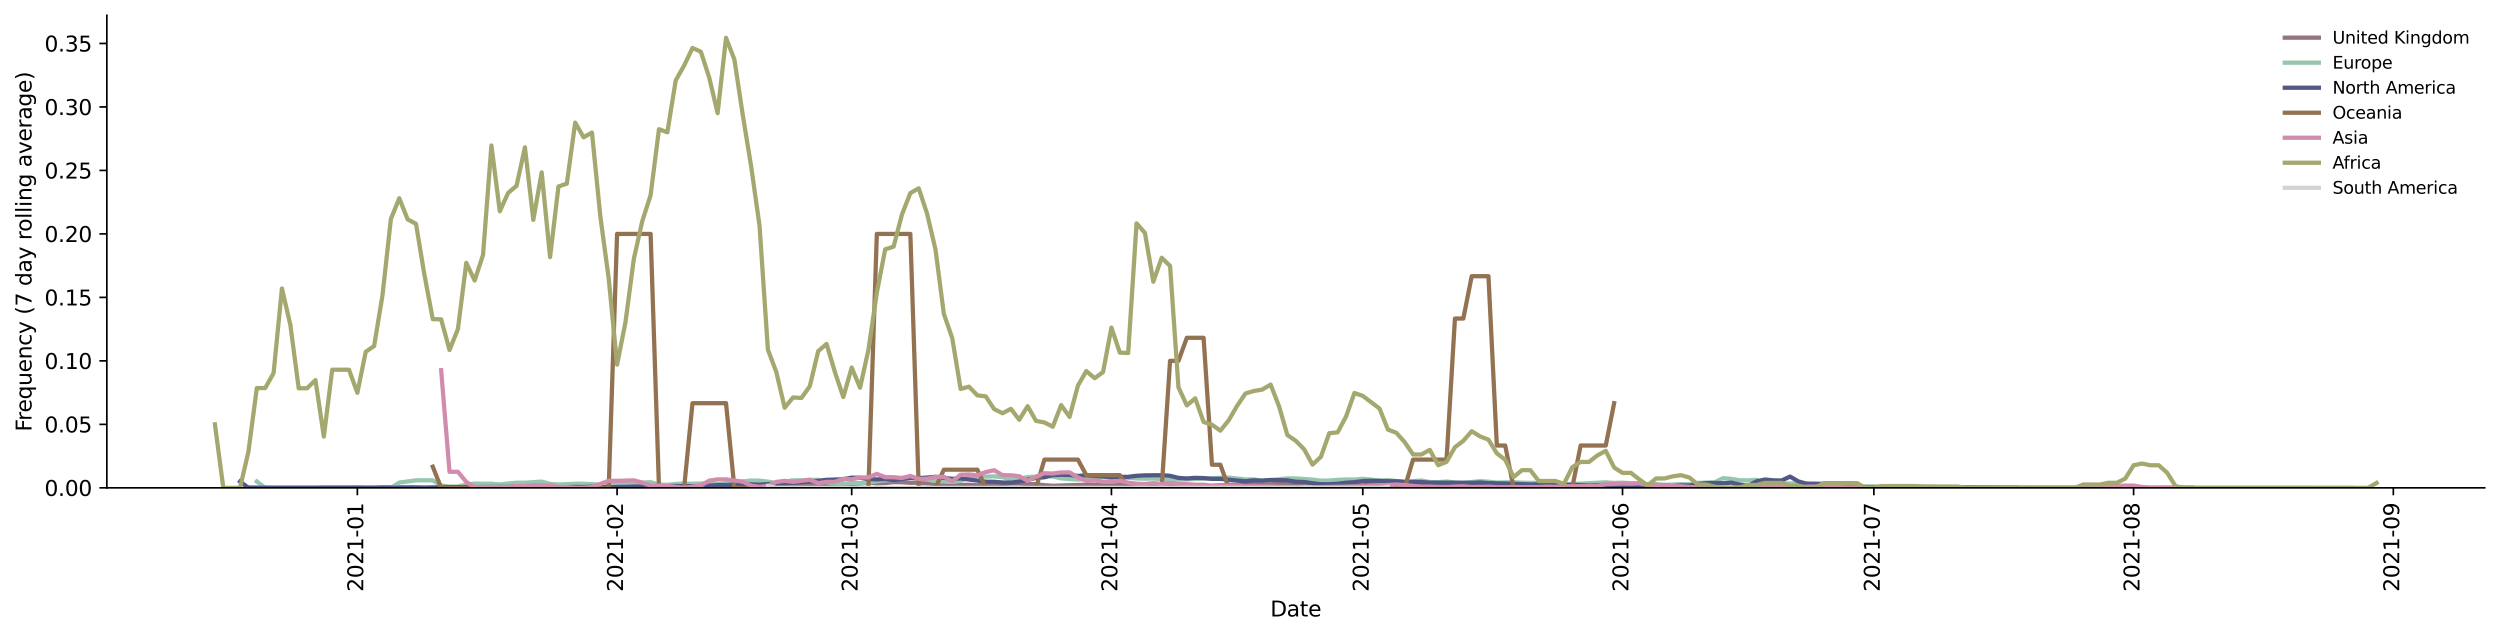 <?xml version="1.0" encoding="utf-8" standalone="no"?>
<!DOCTYPE svg PUBLIC "-//W3C//DTD SVG 1.1//EN"
  "http://www.w3.org/Graphics/SVG/1.1/DTD/svg11.dtd">
<svg height="298.621pt" version="1.1" viewBox="0 0 1173.344 298.621" width="1173.344pt" xmlns="http://www.w3.org/2000/svg" xmlns:xlink="http://www.w3.org/1999/xlink">
 <defs>
  <style type="text/css">*{stroke-linecap:butt;stroke-linejoin:round;}</style>
 </defs>
 <g id="figure_1">
  <g id="patch_1">
   <path d="M 0 298.621 
L 1173.344 298.621 
L 1173.344 0 
L 0 0 
z
" style="fill:#ffffff;"/>
  </g>
  <g id="axes_1">
   <g id="patch_2">
    <path d="M 50.144 228.96 
L 1166.144 228.96 
L 1166.144 7.2 
L 50.144 7.2 
z
" style="fill:#ffffff;"/>
   </g>
   <g id="matplotlib.axis_1">
    <g id="xtick_1">
     <g id="line2d_1">
      <defs>
       <path d="M 0 0 
L 0 3.5 
" id="m1eee987937" style="stroke:#000000;stroke-width:0.8;"/>
      </defs>
      <g>
       <use style="stroke:#000000;stroke-width:0.8;" x="167.721" xlink:href="#m1eee987937" y="228.96"/>
      </g>
     </g>
     <g id="text_1">
      <!-- 2021-01 -->
      <g transform="translate(170.48 277.743)rotate(-90)scale(0.1 -0.1)">
       <defs>
        <path d="M 1228 531 
L 3431 531 
L 3431 0 
L 469 0 
L 469 531 
Q 828 903 1448 1529 
Q 2069 2156 2228 2338 
Q 2531 2678 2651 2914 
Q 2772 3150 2772 3378 
Q 2772 3750 2511 3984 
Q 2250 4219 1831 4219 
Q 1534 4219 1204 4116 
Q 875 4013 500 3803 
L 500 4441 
Q 881 4594 1212 4672 
Q 1544 4750 1819 4750 
Q 2544 4750 2975 4387 
Q 3406 4025 3406 3419 
Q 3406 3131 3298 2873 
Q 3191 2616 2906 2266 
Q 2828 2175 2409 1742 
Q 1991 1309 1228 531 
z
" id="DejaVuSans-32" transform="scale(0.016)"/>
        <path d="M 2034 4250 
Q 1547 4250 1301 3770 
Q 1056 3291 1056 2328 
Q 1056 1369 1301 889 
Q 1547 409 2034 409 
Q 2525 409 2770 889 
Q 3016 1369 3016 2328 
Q 3016 3291 2770 3770 
Q 2525 4250 2034 4250 
z
M 2034 4750 
Q 2819 4750 3233 4129 
Q 3647 3509 3647 2328 
Q 3647 1150 3233 529 
Q 2819 -91 2034 -91 
Q 1250 -91 836 529 
Q 422 1150 422 2328 
Q 422 3509 836 4129 
Q 1250 4750 2034 4750 
z
" id="DejaVuSans-30" transform="scale(0.016)"/>
        <path d="M 794 531 
L 1825 531 
L 1825 4091 
L 703 3866 
L 703 4441 
L 1819 4666 
L 2450 4666 
L 2450 531 
L 3481 531 
L 3481 0 
L 794 0 
L 794 531 
z
" id="DejaVuSans-31" transform="scale(0.016)"/>
        <path d="M 313 2009 
L 1997 2009 
L 1997 1497 
L 313 1497 
L 313 2009 
z
" id="DejaVuSans-2d" transform="scale(0.016)"/>
       </defs>
       <use xlink:href="#DejaVuSans-32"/>
       <use x="63.623" xlink:href="#DejaVuSans-30"/>
       <use x="127.246" xlink:href="#DejaVuSans-32"/>
       <use x="190.869" xlink:href="#DejaVuSans-31"/>
       <use x="254.492" xlink:href="#DejaVuSans-2d"/>
       <use x="290.576" xlink:href="#DejaVuSans-30"/>
       <use x="354.199" xlink:href="#DejaVuSans-31"/>
      </g>
     </g>
    </g>
    <g id="xtick_2">
     <g id="line2d_2">
      <g>
       <use style="stroke:#000000;stroke-width:0.8;" x="289.624" xlink:href="#m1eee987937" y="228.96"/>
      </g>
     </g>
     <g id="text_2">
      <!-- 2021-02 -->
      <g transform="translate(292.383 277.743)rotate(-90)scale(0.1 -0.1)">
       <use xlink:href="#DejaVuSans-32"/>
       <use x="63.623" xlink:href="#DejaVuSans-30"/>
       <use x="127.246" xlink:href="#DejaVuSans-32"/>
       <use x="190.869" xlink:href="#DejaVuSans-31"/>
       <use x="254.492" xlink:href="#DejaVuSans-2d"/>
       <use x="290.576" xlink:href="#DejaVuSans-30"/>
       <use x="354.199" xlink:href="#DejaVuSans-32"/>
      </g>
     </g>
    </g>
    <g id="xtick_3">
     <g id="line2d_3">
      <g>
       <use style="stroke:#000000;stroke-width:0.8;" x="399.729" xlink:href="#m1eee987937" y="228.96"/>
      </g>
     </g>
     <g id="text_3">
      <!-- 2021-03 -->
      <g transform="translate(402.489 277.743)rotate(-90)scale(0.1 -0.1)">
       <defs>
        <path d="M 2597 2516 
Q 3050 2419 3304 2112 
Q 3559 1806 3559 1356 
Q 3559 666 3084 287 
Q 2609 -91 1734 -91 
Q 1441 -91 1130 -33 
Q 819 25 488 141 
L 488 750 
Q 750 597 1062 519 
Q 1375 441 1716 441 
Q 2309 441 2620 675 
Q 2931 909 2931 1356 
Q 2931 1769 2642 2001 
Q 2353 2234 1838 2234 
L 1294 2234 
L 1294 2753 
L 1863 2753 
Q 2328 2753 2575 2939 
Q 2822 3125 2822 3475 
Q 2822 3834 2567 4026 
Q 2313 4219 1838 4219 
Q 1578 4219 1281 4162 
Q 984 4106 628 3988 
L 628 4550 
Q 988 4650 1302 4700 
Q 1616 4750 1894 4750 
Q 2613 4750 3031 4423 
Q 3450 4097 3450 3541 
Q 3450 3153 3228 2886 
Q 3006 2619 2597 2516 
z
" id="DejaVuSans-33" transform="scale(0.016)"/>
       </defs>
       <use xlink:href="#DejaVuSans-32"/>
       <use x="63.623" xlink:href="#DejaVuSans-30"/>
       <use x="127.246" xlink:href="#DejaVuSans-32"/>
       <use x="190.869" xlink:href="#DejaVuSans-31"/>
       <use x="254.492" xlink:href="#DejaVuSans-2d"/>
       <use x="290.576" xlink:href="#DejaVuSans-30"/>
       <use x="354.199" xlink:href="#DejaVuSans-33"/>
      </g>
     </g>
    </g>
    <g id="xtick_4">
     <g id="line2d_4">
      <g>
       <use style="stroke:#000000;stroke-width:0.8;" x="521.632" xlink:href="#m1eee987937" y="228.96"/>
      </g>
     </g>
     <g id="text_4">
      <!-- 2021-04 -->
      <g transform="translate(524.391 277.743)rotate(-90)scale(0.1 -0.1)">
       <defs>
        <path d="M 2419 4116 
L 825 1625 
L 2419 1625 
L 2419 4116 
z
M 2253 4666 
L 3047 4666 
L 3047 1625 
L 3713 1625 
L 3713 1100 
L 3047 1100 
L 3047 0 
L 2419 0 
L 2419 1100 
L 313 1100 
L 313 1709 
L 2253 4666 
z
" id="DejaVuSans-34" transform="scale(0.016)"/>
       </defs>
       <use xlink:href="#DejaVuSans-32"/>
       <use x="63.623" xlink:href="#DejaVuSans-30"/>
       <use x="127.246" xlink:href="#DejaVuSans-32"/>
       <use x="190.869" xlink:href="#DejaVuSans-31"/>
       <use x="254.492" xlink:href="#DejaVuSans-2d"/>
       <use x="290.576" xlink:href="#DejaVuSans-30"/>
       <use x="354.199" xlink:href="#DejaVuSans-34"/>
      </g>
     </g>
    </g>
    <g id="xtick_5">
     <g id="line2d_5">
      <g>
       <use style="stroke:#000000;stroke-width:0.8;" x="639.603" xlink:href="#m1eee987937" y="228.96"/>
      </g>
     </g>
     <g id="text_5">
      <!-- 2021-05 -->
      <g transform="translate(642.362 277.743)rotate(-90)scale(0.1 -0.1)">
       <defs>
        <path d="M 691 4666 
L 3169 4666 
L 3169 4134 
L 1269 4134 
L 1269 2991 
Q 1406 3038 1543 3061 
Q 1681 3084 1819 3084 
Q 2600 3084 3056 2656 
Q 3513 2228 3513 1497 
Q 3513 744 3044 326 
Q 2575 -91 1722 -91 
Q 1428 -91 1123 -41 
Q 819 9 494 109 
L 494 744 
Q 775 591 1075 516 
Q 1375 441 1709 441 
Q 2250 441 2565 725 
Q 2881 1009 2881 1497 
Q 2881 1984 2565 2268 
Q 2250 2553 1709 2553 
Q 1456 2553 1204 2497 
Q 953 2441 691 2322 
L 691 4666 
z
" id="DejaVuSans-35" transform="scale(0.016)"/>
       </defs>
       <use xlink:href="#DejaVuSans-32"/>
       <use x="63.623" xlink:href="#DejaVuSans-30"/>
       <use x="127.246" xlink:href="#DejaVuSans-32"/>
       <use x="190.869" xlink:href="#DejaVuSans-31"/>
       <use x="254.492" xlink:href="#DejaVuSans-2d"/>
       <use x="290.576" xlink:href="#DejaVuSans-30"/>
       <use x="354.199" xlink:href="#DejaVuSans-35"/>
      </g>
     </g>
    </g>
    <g id="xtick_6">
     <g id="line2d_6">
      <g>
       <use style="stroke:#000000;stroke-width:0.8;" x="761.505" xlink:href="#m1eee987937" y="228.96"/>
      </g>
     </g>
     <g id="text_6">
      <!-- 2021-06 -->
      <g transform="translate(764.265 277.743)rotate(-90)scale(0.1 -0.1)">
       <defs>
        <path d="M 2113 2584 
Q 1688 2584 1439 2293 
Q 1191 2003 1191 1497 
Q 1191 994 1439 701 
Q 1688 409 2113 409 
Q 2538 409 2786 701 
Q 3034 994 3034 1497 
Q 3034 2003 2786 2293 
Q 2538 2584 2113 2584 
z
M 3366 4563 
L 3366 3988 
Q 3128 4100 2886 4159 
Q 2644 4219 2406 4219 
Q 1781 4219 1451 3797 
Q 1122 3375 1075 2522 
Q 1259 2794 1537 2939 
Q 1816 3084 2150 3084 
Q 2853 3084 3261 2657 
Q 3669 2231 3669 1497 
Q 3669 778 3244 343 
Q 2819 -91 2113 -91 
Q 1303 -91 875 529 
Q 447 1150 447 2328 
Q 447 3434 972 4092 
Q 1497 4750 2381 4750 
Q 2619 4750 2861 4703 
Q 3103 4656 3366 4563 
z
" id="DejaVuSans-36" transform="scale(0.016)"/>
       </defs>
       <use xlink:href="#DejaVuSans-32"/>
       <use x="63.623" xlink:href="#DejaVuSans-30"/>
       <use x="127.246" xlink:href="#DejaVuSans-32"/>
       <use x="190.869" xlink:href="#DejaVuSans-31"/>
       <use x="254.492" xlink:href="#DejaVuSans-2d"/>
       <use x="290.576" xlink:href="#DejaVuSans-30"/>
       <use x="354.199" xlink:href="#DejaVuSans-36"/>
      </g>
     </g>
    </g>
    <g id="xtick_7">
     <g id="line2d_7">
      <g>
       <use style="stroke:#000000;stroke-width:0.8;" x="879.476" xlink:href="#m1eee987937" y="228.96"/>
      </g>
     </g>
     <g id="text_7">
      <!-- 2021-07 -->
      <g transform="translate(882.235 277.743)rotate(-90)scale(0.1 -0.1)">
       <defs>
        <path d="M 525 4666 
L 3525 4666 
L 3525 4397 
L 1831 0 
L 1172 0 
L 2766 4134 
L 525 4134 
L 525 4666 
z
" id="DejaVuSans-37" transform="scale(0.016)"/>
       </defs>
       <use xlink:href="#DejaVuSans-32"/>
       <use x="63.623" xlink:href="#DejaVuSans-30"/>
       <use x="127.246" xlink:href="#DejaVuSans-32"/>
       <use x="190.869" xlink:href="#DejaVuSans-31"/>
       <use x="254.492" xlink:href="#DejaVuSans-2d"/>
       <use x="290.576" xlink:href="#DejaVuSans-30"/>
       <use x="354.199" xlink:href="#DejaVuSans-37"/>
      </g>
     </g>
    </g>
    <g id="xtick_8">
     <g id="line2d_8">
      <g>
       <use style="stroke:#000000;stroke-width:0.8;" x="1001.378" xlink:href="#m1eee987937" y="228.96"/>
      </g>
     </g>
     <g id="text_8">
      <!-- 2021-08 -->
      <g transform="translate(1004.138 277.743)rotate(-90)scale(0.1 -0.1)">
       <defs>
        <path d="M 2034 2216 
Q 1584 2216 1326 1975 
Q 1069 1734 1069 1313 
Q 1069 891 1326 650 
Q 1584 409 2034 409 
Q 2484 409 2743 651 
Q 3003 894 3003 1313 
Q 3003 1734 2745 1975 
Q 2488 2216 2034 2216 
z
M 1403 2484 
Q 997 2584 770 2862 
Q 544 3141 544 3541 
Q 544 4100 942 4425 
Q 1341 4750 2034 4750 
Q 2731 4750 3128 4425 
Q 3525 4100 3525 3541 
Q 3525 3141 3298 2862 
Q 3072 2584 2669 2484 
Q 3125 2378 3379 2068 
Q 3634 1759 3634 1313 
Q 3634 634 3220 271 
Q 2806 -91 2034 -91 
Q 1263 -91 848 271 
Q 434 634 434 1313 
Q 434 1759 690 2068 
Q 947 2378 1403 2484 
z
M 1172 3481 
Q 1172 3119 1398 2916 
Q 1625 2713 2034 2713 
Q 2441 2713 2670 2916 
Q 2900 3119 2900 3481 
Q 2900 3844 2670 4047 
Q 2441 4250 2034 4250 
Q 1625 4250 1398 4047 
Q 1172 3844 1172 3481 
z
" id="DejaVuSans-38" transform="scale(0.016)"/>
       </defs>
       <use xlink:href="#DejaVuSans-32"/>
       <use x="63.623" xlink:href="#DejaVuSans-30"/>
       <use x="127.246" xlink:href="#DejaVuSans-32"/>
       <use x="190.869" xlink:href="#DejaVuSans-31"/>
       <use x="254.492" xlink:href="#DejaVuSans-2d"/>
       <use x="290.576" xlink:href="#DejaVuSans-30"/>
       <use x="354.199" xlink:href="#DejaVuSans-38"/>
      </g>
     </g>
    </g>
    <g id="xtick_9">
     <g id="line2d_9">
      <g>
       <use style="stroke:#000000;stroke-width:0.8;" x="1123.281" xlink:href="#m1eee987937" y="228.96"/>
      </g>
     </g>
     <g id="text_9">
      <!-- 2021-09 -->
      <g transform="translate(1126.041 277.743)rotate(-90)scale(0.1 -0.1)">
       <defs>
        <path d="M 703 97 
L 703 672 
Q 941 559 1184 500 
Q 1428 441 1663 441 
Q 2288 441 2617 861 
Q 2947 1281 2994 2138 
Q 2813 1869 2534 1725 
Q 2256 1581 1919 1581 
Q 1219 1581 811 2004 
Q 403 2428 403 3163 
Q 403 3881 828 4315 
Q 1253 4750 1959 4750 
Q 2769 4750 3195 4129 
Q 3622 3509 3622 2328 
Q 3622 1225 3098 567 
Q 2575 -91 1691 -91 
Q 1453 -91 1209 -44 
Q 966 3 703 97 
z
M 1959 2075 
Q 2384 2075 2632 2365 
Q 2881 2656 2881 3163 
Q 2881 3666 2632 3958 
Q 2384 4250 1959 4250 
Q 1534 4250 1286 3958 
Q 1038 3666 1038 3163 
Q 1038 2656 1286 2365 
Q 1534 2075 1959 2075 
z
" id="DejaVuSans-39" transform="scale(0.016)"/>
       </defs>
       <use xlink:href="#DejaVuSans-32"/>
       <use x="63.623" xlink:href="#DejaVuSans-30"/>
       <use x="127.246" xlink:href="#DejaVuSans-32"/>
       <use x="190.869" xlink:href="#DejaVuSans-31"/>
       <use x="254.492" xlink:href="#DejaVuSans-2d"/>
       <use x="290.576" xlink:href="#DejaVuSans-30"/>
       <use x="354.199" xlink:href="#DejaVuSans-39"/>
      </g>
     </g>
    </g>
    <g id="text_10">
     <!-- Date -->
     <g transform="translate(596.193 289.341)scale(0.1 -0.1)">
      <defs>
       <path d="M 1259 4147 
L 1259 519 
L 2022 519 
Q 2988 519 3436 956 
Q 3884 1394 3884 2338 
Q 3884 3275 3436 3711 
Q 2988 4147 2022 4147 
L 1259 4147 
z
M 628 4666 
L 1925 4666 
Q 3281 4666 3915 4102 
Q 4550 3538 4550 2338 
Q 4550 1131 3912 565 
Q 3275 0 1925 0 
L 628 0 
L 628 4666 
z
" id="DejaVuSans-44" transform="scale(0.016)"/>
       <path d="M 2194 1759 
Q 1497 1759 1228 1600 
Q 959 1441 959 1056 
Q 959 750 1161 570 
Q 1363 391 1709 391 
Q 2188 391 2477 730 
Q 2766 1069 2766 1631 
L 2766 1759 
L 2194 1759 
z
M 3341 1997 
L 3341 0 
L 2766 0 
L 2766 531 
Q 2569 213 2275 61 
Q 1981 -91 1556 -91 
Q 1019 -91 701 211 
Q 384 513 384 1019 
Q 384 1609 779 1909 
Q 1175 2209 1959 2209 
L 2766 2209 
L 2766 2266 
Q 2766 2663 2505 2880 
Q 2244 3097 1772 3097 
Q 1472 3097 1187 3025 
Q 903 2953 641 2809 
L 641 3341 
Q 956 3463 1253 3523 
Q 1550 3584 1831 3584 
Q 2591 3584 2966 3190 
Q 3341 2797 3341 1997 
z
" id="DejaVuSans-61" transform="scale(0.016)"/>
       <path d="M 1172 4494 
L 1172 3500 
L 2356 3500 
L 2356 3053 
L 1172 3053 
L 1172 1153 
Q 1172 725 1289 603 
Q 1406 481 1766 481 
L 2356 481 
L 2356 0 
L 1766 0 
Q 1100 0 847 248 
Q 594 497 594 1153 
L 594 3053 
L 172 3053 
L 172 3500 
L 594 3500 
L 594 4494 
L 1172 4494 
z
" id="DejaVuSans-74" transform="scale(0.016)"/>
       <path d="M 3597 1894 
L 3597 1613 
L 953 1613 
Q 991 1019 1311 708 
Q 1631 397 2203 397 
Q 2534 397 2845 478 
Q 3156 559 3463 722 
L 3463 178 
Q 3153 47 2828 -22 
Q 2503 -91 2169 -91 
Q 1331 -91 842 396 
Q 353 884 353 1716 
Q 353 2575 817 3079 
Q 1281 3584 2069 3584 
Q 2775 3584 3186 3129 
Q 3597 2675 3597 1894 
z
M 3022 2063 
Q 3016 2534 2758 2815 
Q 2500 3097 2075 3097 
Q 1594 3097 1305 2825 
Q 1016 2553 972 2059 
L 3022 2063 
z
" id="DejaVuSans-65" transform="scale(0.016)"/>
      </defs>
      <use xlink:href="#DejaVuSans-44"/>
      <use x="77.002" xlink:href="#DejaVuSans-61"/>
      <use x="138.281" xlink:href="#DejaVuSans-74"/>
      <use x="177.49" xlink:href="#DejaVuSans-65"/>
     </g>
    </g>
   </g>
   <g id="matplotlib.axis_2">
    <g id="ytick_1">
     <g id="line2d_10">
      <defs>
       <path d="M 0 0 
L -3.5 0 
" id="m714d497aec" style="stroke:#000000;stroke-width:0.8;"/>
      </defs>
      <g>
       <use style="stroke:#000000;stroke-width:0.8;" x="50.144" xlink:href="#m714d497aec" y="228.96"/>
      </g>
     </g>
     <g id="text_11">
      <!-- 0.00 -->
      <g transform="translate(20.878 232.759)scale(0.1 -0.1)">
       <defs>
        <path d="M 684 794 
L 1344 794 
L 1344 0 
L 684 0 
L 684 794 
z
" id="DejaVuSans-2e" transform="scale(0.016)"/>
       </defs>
       <use xlink:href="#DejaVuSans-30"/>
       <use x="63.623" xlink:href="#DejaVuSans-2e"/>
       <use x="95.41" xlink:href="#DejaVuSans-30"/>
       <use x="159.033" xlink:href="#DejaVuSans-30"/>
      </g>
     </g>
    </g>
    <g id="ytick_2">
     <g id="line2d_11">
      <g>
       <use style="stroke:#000000;stroke-width:0.8;" x="50.144" xlink:href="#m714d497aec" y="199.165"/>
      </g>
     </g>
     <g id="text_12">
      <!-- 0.05 -->
      <g transform="translate(20.878 202.964)scale(0.1 -0.1)">
       <use xlink:href="#DejaVuSans-30"/>
       <use x="63.623" xlink:href="#DejaVuSans-2e"/>
       <use x="95.41" xlink:href="#DejaVuSans-30"/>
       <use x="159.033" xlink:href="#DejaVuSans-35"/>
      </g>
     </g>
    </g>
    <g id="ytick_3">
     <g id="line2d_12">
      <g>
       <use style="stroke:#000000;stroke-width:0.8;" x="50.144" xlink:href="#m714d497aec" y="169.37"/>
      </g>
     </g>
     <g id="text_13">
      <!-- 0.10 -->
      <g transform="translate(20.878 173.17)scale(0.1 -0.1)">
       <use xlink:href="#DejaVuSans-30"/>
       <use x="63.623" xlink:href="#DejaVuSans-2e"/>
       <use x="95.41" xlink:href="#DejaVuSans-31"/>
       <use x="159.033" xlink:href="#DejaVuSans-30"/>
      </g>
     </g>
    </g>
    <g id="ytick_4">
     <g id="line2d_13">
      <g>
       <use style="stroke:#000000;stroke-width:0.8;" x="50.144" xlink:href="#m714d497aec" y="139.576"/>
      </g>
     </g>
     <g id="text_14">
      <!-- 0.15 -->
      <g transform="translate(20.878 143.375)scale(0.1 -0.1)">
       <use xlink:href="#DejaVuSans-30"/>
       <use x="63.623" xlink:href="#DejaVuSans-2e"/>
       <use x="95.41" xlink:href="#DejaVuSans-31"/>
       <use x="159.033" xlink:href="#DejaVuSans-35"/>
      </g>
     </g>
    </g>
    <g id="ytick_5">
     <g id="line2d_14">
      <g>
       <use style="stroke:#000000;stroke-width:0.8;" x="50.144" xlink:href="#m714d497aec" y="109.781"/>
      </g>
     </g>
     <g id="text_15">
      <!-- 0.20 -->
      <g transform="translate(20.878 113.58)scale(0.1 -0.1)">
       <use xlink:href="#DejaVuSans-30"/>
       <use x="63.623" xlink:href="#DejaVuSans-2e"/>
       <use x="95.41" xlink:href="#DejaVuSans-32"/>
       <use x="159.033" xlink:href="#DejaVuSans-30"/>
      </g>
     </g>
    </g>
    <g id="ytick_6">
     <g id="line2d_15">
      <g>
       <use style="stroke:#000000;stroke-width:0.8;" x="50.144" xlink:href="#m714d497aec" y="79.986"/>
      </g>
     </g>
     <g id="text_16">
      <!-- 0.25 -->
      <g transform="translate(20.878 83.785)scale(0.1 -0.1)">
       <use xlink:href="#DejaVuSans-30"/>
       <use x="63.623" xlink:href="#DejaVuSans-2e"/>
       <use x="95.41" xlink:href="#DejaVuSans-32"/>
       <use x="159.033" xlink:href="#DejaVuSans-35"/>
      </g>
     </g>
    </g>
    <g id="ytick_7">
     <g id="line2d_16">
      <g>
       <use style="stroke:#000000;stroke-width:0.8;" x="50.144" xlink:href="#m714d497aec" y="50.191"/>
      </g>
     </g>
     <g id="text_17">
      <!-- 0.30 -->
      <g transform="translate(20.878 53.99)scale(0.1 -0.1)">
       <use xlink:href="#DejaVuSans-30"/>
       <use x="63.623" xlink:href="#DejaVuSans-2e"/>
       <use x="95.41" xlink:href="#DejaVuSans-33"/>
       <use x="159.033" xlink:href="#DejaVuSans-30"/>
      </g>
     </g>
    </g>
    <g id="ytick_8">
     <g id="line2d_17">
      <g>
       <use style="stroke:#000000;stroke-width:0.8;" x="50.144" xlink:href="#m714d497aec" y="20.396"/>
      </g>
     </g>
     <g id="text_18">
      <!-- 0.35 -->
      <g transform="translate(20.878 24.196)scale(0.1 -0.1)">
       <use xlink:href="#DejaVuSans-30"/>
       <use x="63.623" xlink:href="#DejaVuSans-2e"/>
       <use x="95.41" xlink:href="#DejaVuSans-33"/>
       <use x="159.033" xlink:href="#DejaVuSans-35"/>
      </g>
     </g>
    </g>
    <g id="text_19">
     <!-- Frequency (7 day rolling average) -->
     <g transform="translate(14.798 202.529)rotate(-90)scale(0.1 -0.1)">
      <defs>
       <path d="M 628 4666 
L 3309 4666 
L 3309 4134 
L 1259 4134 
L 1259 2759 
L 3109 2759 
L 3109 2228 
L 1259 2228 
L 1259 0 
L 628 0 
L 628 4666 
z
" id="DejaVuSans-46" transform="scale(0.016)"/>
       <path d="M 2631 2963 
Q 2534 3019 2420 3045 
Q 2306 3072 2169 3072 
Q 1681 3072 1420 2755 
Q 1159 2438 1159 1844 
L 1159 0 
L 581 0 
L 581 3500 
L 1159 3500 
L 1159 2956 
Q 1341 3275 1631 3429 
Q 1922 3584 2338 3584 
Q 2397 3584 2469 3576 
Q 2541 3569 2628 3553 
L 2631 2963 
z
" id="DejaVuSans-72" transform="scale(0.016)"/>
       <path d="M 947 1747 
Q 947 1113 1208 752 
Q 1469 391 1925 391 
Q 2381 391 2643 752 
Q 2906 1113 2906 1747 
Q 2906 2381 2643 2742 
Q 2381 3103 1925 3103 
Q 1469 3103 1208 2742 
Q 947 2381 947 1747 
z
M 2906 525 
Q 2725 213 2448 61 
Q 2172 -91 1784 -91 
Q 1150 -91 751 415 
Q 353 922 353 1747 
Q 353 2572 751 3078 
Q 1150 3584 1784 3584 
Q 2172 3584 2448 3432 
Q 2725 3281 2906 2969 
L 2906 3500 
L 3481 3500 
L 3481 -1331 
L 2906 -1331 
L 2906 525 
z
" id="DejaVuSans-71" transform="scale(0.016)"/>
       <path d="M 544 1381 
L 544 3500 
L 1119 3500 
L 1119 1403 
Q 1119 906 1312 657 
Q 1506 409 1894 409 
Q 2359 409 2629 706 
Q 2900 1003 2900 1516 
L 2900 3500 
L 3475 3500 
L 3475 0 
L 2900 0 
L 2900 538 
Q 2691 219 2414 64 
Q 2138 -91 1772 -91 
Q 1169 -91 856 284 
Q 544 659 544 1381 
z
M 1991 3584 
L 1991 3584 
z
" id="DejaVuSans-75" transform="scale(0.016)"/>
       <path d="M 3513 2113 
L 3513 0 
L 2938 0 
L 2938 2094 
Q 2938 2591 2744 2837 
Q 2550 3084 2163 3084 
Q 1697 3084 1428 2787 
Q 1159 2491 1159 1978 
L 1159 0 
L 581 0 
L 581 3500 
L 1159 3500 
L 1159 2956 
Q 1366 3272 1645 3428 
Q 1925 3584 2291 3584 
Q 2894 3584 3203 3211 
Q 3513 2838 3513 2113 
z
" id="DejaVuSans-6e" transform="scale(0.016)"/>
       <path d="M 3122 3366 
L 3122 2828 
Q 2878 2963 2633 3030 
Q 2388 3097 2138 3097 
Q 1578 3097 1268 2742 
Q 959 2388 959 1747 
Q 959 1106 1268 751 
Q 1578 397 2138 397 
Q 2388 397 2633 464 
Q 2878 531 3122 666 
L 3122 134 
Q 2881 22 2623 -34 
Q 2366 -91 2075 -91 
Q 1284 -91 818 406 
Q 353 903 353 1747 
Q 353 2603 823 3093 
Q 1294 3584 2113 3584 
Q 2378 3584 2631 3529 
Q 2884 3475 3122 3366 
z
" id="DejaVuSans-63" transform="scale(0.016)"/>
       <path d="M 2059 -325 
Q 1816 -950 1584 -1140 
Q 1353 -1331 966 -1331 
L 506 -1331 
L 506 -850 
L 844 -850 
Q 1081 -850 1212 -737 
Q 1344 -625 1503 -206 
L 1606 56 
L 191 3500 
L 800 3500 
L 1894 763 
L 2988 3500 
L 3597 3500 
L 2059 -325 
z
" id="DejaVuSans-79" transform="scale(0.016)"/>
       <path id="DejaVuSans-20" transform="scale(0.016)"/>
       <path d="M 1984 4856 
Q 1566 4138 1362 3434 
Q 1159 2731 1159 2009 
Q 1159 1288 1364 580 
Q 1569 -128 1984 -844 
L 1484 -844 
Q 1016 -109 783 600 
Q 550 1309 550 2009 
Q 550 2706 781 3412 
Q 1013 4119 1484 4856 
L 1984 4856 
z
" id="DejaVuSans-28" transform="scale(0.016)"/>
       <path d="M 2906 2969 
L 2906 4863 
L 3481 4863 
L 3481 0 
L 2906 0 
L 2906 525 
Q 2725 213 2448 61 
Q 2172 -91 1784 -91 
Q 1150 -91 751 415 
Q 353 922 353 1747 
Q 353 2572 751 3078 
Q 1150 3584 1784 3584 
Q 2172 3584 2448 3432 
Q 2725 3281 2906 2969 
z
M 947 1747 
Q 947 1113 1208 752 
Q 1469 391 1925 391 
Q 2381 391 2643 752 
Q 2906 1113 2906 1747 
Q 2906 2381 2643 2742 
Q 2381 3103 1925 3103 
Q 1469 3103 1208 2742 
Q 947 2381 947 1747 
z
" id="DejaVuSans-64" transform="scale(0.016)"/>
       <path d="M 1959 3097 
Q 1497 3097 1228 2736 
Q 959 2375 959 1747 
Q 959 1119 1226 758 
Q 1494 397 1959 397 
Q 2419 397 2687 759 
Q 2956 1122 2956 1747 
Q 2956 2369 2687 2733 
Q 2419 3097 1959 3097 
z
M 1959 3584 
Q 2709 3584 3137 3096 
Q 3566 2609 3566 1747 
Q 3566 888 3137 398 
Q 2709 -91 1959 -91 
Q 1206 -91 779 398 
Q 353 888 353 1747 
Q 353 2609 779 3096 
Q 1206 3584 1959 3584 
z
" id="DejaVuSans-6f" transform="scale(0.016)"/>
       <path d="M 603 4863 
L 1178 4863 
L 1178 0 
L 603 0 
L 603 4863 
z
" id="DejaVuSans-6c" transform="scale(0.016)"/>
       <path d="M 603 3500 
L 1178 3500 
L 1178 0 
L 603 0 
L 603 3500 
z
M 603 4863 
L 1178 4863 
L 1178 4134 
L 603 4134 
L 603 4863 
z
" id="DejaVuSans-69" transform="scale(0.016)"/>
       <path d="M 2906 1791 
Q 2906 2416 2648 2759 
Q 2391 3103 1925 3103 
Q 1463 3103 1205 2759 
Q 947 2416 947 1791 
Q 947 1169 1205 825 
Q 1463 481 1925 481 
Q 2391 481 2648 825 
Q 2906 1169 2906 1791 
z
M 3481 434 
Q 3481 -459 3084 -895 
Q 2688 -1331 1869 -1331 
Q 1566 -1331 1297 -1286 
Q 1028 -1241 775 -1147 
L 775 -588 
Q 1028 -725 1275 -790 
Q 1522 -856 1778 -856 
Q 2344 -856 2625 -561 
Q 2906 -266 2906 331 
L 2906 616 
Q 2728 306 2450 153 
Q 2172 0 1784 0 
Q 1141 0 747 490 
Q 353 981 353 1791 
Q 353 2603 747 3093 
Q 1141 3584 1784 3584 
Q 2172 3584 2450 3431 
Q 2728 3278 2906 2969 
L 2906 3500 
L 3481 3500 
L 3481 434 
z
" id="DejaVuSans-67" transform="scale(0.016)"/>
       <path d="M 191 3500 
L 800 3500 
L 1894 563 
L 2988 3500 
L 3597 3500 
L 2284 0 
L 1503 0 
L 191 3500 
z
" id="DejaVuSans-76" transform="scale(0.016)"/>
       <path d="M 513 4856 
L 1013 4856 
Q 1481 4119 1714 3412 
Q 1947 2706 1947 2009 
Q 1947 1309 1714 600 
Q 1481 -109 1013 -844 
L 513 -844 
Q 928 -128 1133 580 
Q 1338 1288 1338 2009 
Q 1338 2731 1133 3434 
Q 928 4138 513 4856 
z
" id="DejaVuSans-29" transform="scale(0.016)"/>
      </defs>
      <use xlink:href="#DejaVuSans-46"/>
      <use x="50.27" xlink:href="#DejaVuSans-72"/>
      <use x="89.133" xlink:href="#DejaVuSans-65"/>
      <use x="150.656" xlink:href="#DejaVuSans-71"/>
      <use x="214.133" xlink:href="#DejaVuSans-75"/>
      <use x="277.512" xlink:href="#DejaVuSans-65"/>
      <use x="339.035" xlink:href="#DejaVuSans-6e"/>
      <use x="402.414" xlink:href="#DejaVuSans-63"/>
      <use x="457.395" xlink:href="#DejaVuSans-79"/>
      <use x="516.574" xlink:href="#DejaVuSans-20"/>
      <use x="548.361" xlink:href="#DejaVuSans-28"/>
      <use x="587.375" xlink:href="#DejaVuSans-37"/>
      <use x="650.998" xlink:href="#DejaVuSans-20"/>
      <use x="682.785" xlink:href="#DejaVuSans-64"/>
      <use x="746.262" xlink:href="#DejaVuSans-61"/>
      <use x="807.541" xlink:href="#DejaVuSans-79"/>
      <use x="866.721" xlink:href="#DejaVuSans-20"/>
      <use x="898.508" xlink:href="#DejaVuSans-72"/>
      <use x="937.371" xlink:href="#DejaVuSans-6f"/>
      <use x="998.553" xlink:href="#DejaVuSans-6c"/>
      <use x="1026.336" xlink:href="#DejaVuSans-6c"/>
      <use x="1054.119" xlink:href="#DejaVuSans-69"/>
      <use x="1081.902" xlink:href="#DejaVuSans-6e"/>
      <use x="1145.281" xlink:href="#DejaVuSans-67"/>
      <use x="1208.758" xlink:href="#DejaVuSans-20"/>
      <use x="1240.545" xlink:href="#DejaVuSans-61"/>
      <use x="1301.824" xlink:href="#DejaVuSans-76"/>
      <use x="1361.004" xlink:href="#DejaVuSans-65"/>
      <use x="1422.527" xlink:href="#DejaVuSans-72"/>
      <use x="1463.641" xlink:href="#DejaVuSans-61"/>
      <use x="1524.92" xlink:href="#DejaVuSans-67"/>
      <use x="1588.396" xlink:href="#DejaVuSans-65"/>
      <use x="1649.92" xlink:href="#DejaVuSans-29"/>
     </g>
    </g>
   </g>
   <g id="line2d_18">
    <path clip-path="url(#p92e4a8b41a)" d="M 116.6 228.82 
L 128.397 228.96 
L 148.059 228.96 
L 151.992 228.834 
L 167.721 228.834 
L 171.653 228.96 
L 175.586 228.96 
L 179.518 228.732 
L 195.247 228.732 
L 199.18 228.906 
L 210.977 228.853 
L 218.841 228.625 
L 222.774 228.527 
L 226.706 228.579 
L 234.571 228.536 
L 238.503 228.598 
L 250.3 228.299 
L 258.165 228.504 
L 262.097 228.734 
L 269.962 228.609 
L 281.759 228.229 
L 285.691 228.386 
L 297.488 228.175 
L 301.421 228.43 
L 305.353 228.278 
L 309.285 228.441 
L 317.15 228.386 
L 321.082 228.208 
L 332.879 228.321 
L 336.812 228.519 
L 348.609 228.684 
L 352.541 228.442 
L 364.338 228.208 
L 368.271 227.976 
L 372.203 227.992 
L 376.135 227.609 
L 380.068 227.486 
L 387.932 227.594 
L 391.865 227.081 
L 395.797 227.267 
L 399.729 227.219 
L 403.662 226.898 
L 407.594 226.407 
L 411.526 226.867 
L 415.459 226.721 
L 419.391 226.288 
L 423.323 226.347 
L 427.256 226.604 
L 431.188 226.539 
L 435.12 226.788 
L 439.053 227.18 
L 442.985 227.391 
L 450.85 227.604 
L 454.782 227.546 
L 458.715 227.754 
L 462.647 227.526 
L 466.579 227.717 
L 474.444 226.901 
L 478.376 226.916 
L 482.309 227.162 
L 486.241 227.245 
L 490.173 227.726 
L 494.106 228.007 
L 505.903 227.607 
L 513.767 227.519 
L 517.7 227.632 
L 525.564 227.1 
L 537.362 227.576 
L 541.294 227.976 
L 549.159 228.083 
L 557.023 227.891 
L 560.956 227.916 
L 564.888 228.149 
L 568.82 228.071 
L 572.753 227.723 
L 580.617 227.451 
L 588.482 226.838 
L 592.414 227.313 
L 600.279 226.735 
L 604.211 226.687 
L 608.144 227.153 
L 612.076 226.561 
L 616.008 226.633 
L 623.873 227.297 
L 627.805 226.847 
L 631.738 227.195 
L 635.67 227.663 
L 639.603 227.846 
L 643.535 227.232 
L 647.467 226.84 
L 651.4 226.873 
L 655.332 226.79 
L 659.264 226.495 
L 667.129 227.774 
L 694.655 227.566 
L 710.385 228.644 
L 714.317 228.794 
L 722.182 228.581 
L 730.046 228.686 
L 733.979 228.623 
L 741.844 228.836 
L 745.776 228.781 
L 753.641 228.905 
L 761.505 228.854 
L 773.302 228.909 
L 785.099 228.96 
L 977.784 228.933 
L 977.784 228.933 
" style="fill:none;stroke:#947383;stroke-linecap:square;stroke-width:2;"/>
   </g>
   <g id="line2d_19">
    <path clip-path="url(#p92e4a8b41a)" d="M 120.533 225.981 
L 124.465 228.96 
L 183.45 228.96 
L 187.383 226.477 
L 195.247 225.438 
L 203.112 225.438 
L 207.044 227.869 
L 210.977 228.376 
L 214.909 228.309 
L 218.841 227.406 
L 222.774 226.98 
L 230.638 227.033 
L 234.571 227.395 
L 238.503 226.909 
L 242.436 226.567 
L 246.368 226.567 
L 254.233 226.024 
L 258.165 227.101 
L 262.097 227.416 
L 269.962 227.047 
L 273.894 227.041 
L 281.759 227.429 
L 285.691 227.285 
L 289.624 226.455 
L 293.556 226.746 
L 297.488 226.483 
L 301.421 226.516 
L 305.353 226.303 
L 309.285 227.477 
L 313.218 227.538 
L 317.15 227.146 
L 321.082 226.949 
L 325.015 227.042 
L 332.879 226.809 
L 336.812 227.179 
L 340.744 226.788 
L 344.677 226.158 
L 348.609 225.932 
L 352.541 225.536 
L 356.474 225.58 
L 360.406 226.036 
L 364.338 226.731 
L 372.203 225.433 
L 376.135 225.489 
L 380.068 225.244 
L 384 225.183 
L 387.932 226.328 
L 391.865 227.003 
L 395.797 227.129 
L 399.729 226.634 
L 403.662 226.831 
L 415.459 225.402 
L 419.391 225.344 
L 423.323 224.613 
L 427.256 224.244 
L 431.188 224.771 
L 435.12 225.098 
L 439.053 225.833 
L 446.918 226.21 
L 450.85 225.693 
L 454.782 224.043 
L 458.715 223.471 
L 462.647 223.682 
L 466.579 223.588 
L 470.512 223.975 
L 474.444 225.035 
L 478.376 224.788 
L 482.309 223.892 
L 486.241 223.707 
L 490.173 223.235 
L 494.106 223.672 
L 498.038 224.519 
L 501.97 224.864 
L 505.903 225.061 
L 509.835 224.865 
L 513.767 224.52 
L 517.7 223.868 
L 521.632 224.29 
L 525.564 223.981 
L 533.429 224.565 
L 537.362 224.674 
L 541.294 224.568 
L 545.226 225.049 
L 549.159 225.297 
L 553.091 224.967 
L 557.023 224.982 
L 572.753 224.27 
L 576.685 224.165 
L 584.55 224.988 
L 588.482 225.013 
L 592.414 225.544 
L 596.347 225.397 
L 604.211 224.497 
L 608.144 224.553 
L 616.008 225.104 
L 619.941 225.577 
L 623.873 225.547 
L 627.805 225.225 
L 631.738 225.031 
L 635.67 225.083 
L 639.603 224.705 
L 643.535 225.089 
L 647.467 225.655 
L 651.4 225.307 
L 655.332 225.778 
L 659.264 226.385 
L 663.197 225.832 
L 667.129 225.511 
L 671.061 226.233 
L 674.994 226.328 
L 678.926 225.991 
L 682.858 226.432 
L 686.791 226.607 
L 694.655 225.827 
L 698.588 226.071 
L 702.52 226.474 
L 710.385 226.343 
L 714.317 226.53 
L 722.182 226.682 
L 730.046 227.645 
L 733.979 227.2 
L 737.911 227.187 
L 753.641 226.358 
L 757.573 226.677 
L 761.505 226.535 
L 765.438 226.779 
L 769.37 226.883 
L 773.302 227.357 
L 777.235 227.197 
L 781.167 227.57 
L 789.032 227.25 
L 792.964 227.312 
L 796.896 226.641 
L 804.761 226.363 
L 808.693 224.419 
L 812.626 224.772 
L 816.558 225.416 
L 820.49 225.472 
L 824.423 225.175 
L 828.355 227.343 
L 836.22 226.894 
L 848.017 226.935 
L 851.949 227.048 
L 855.882 227.443 
L 859.814 227.562 
L 863.746 228.2 
L 867.679 228.376 
L 871.611 228.2 
L 879.476 228.34 
L 883.408 228.16 
L 887.34 228.173 
L 891.273 228.591 
L 899.137 228.505 
L 907.002 228.706 
L 910.934 228.628 
L 930.596 228.868 
L 950.258 228.835 
L 954.19 228.903 
L 962.055 228.892 
L 1103.619 228.931 
L 1103.619 228.931 
" style="fill:none;stroke:#96c6ad;stroke-linecap:square;stroke-width:2;"/>
   </g>
   <g id="line2d_20">
    <path clip-path="url(#p92e4a8b41a)" d="M 112.668 226.01 
L 116.6 228.96 
L 199.18 228.901 
L 210.977 228.64 
L 242.436 228.509 
L 262.097 228.748 
L 269.962 228.518 
L 273.894 228.589 
L 277.827 228.428 
L 285.691 228.671 
L 305.353 228.237 
L 309.285 228.26 
L 313.218 228.116 
L 325.015 228.177 
L 328.947 228.193 
L 336.812 227.653 
L 340.744 227.669 
L 348.609 227.171 
L 356.474 227.437 
L 372.203 226.562 
L 384 225.691 
L 387.932 225.202 
L 395.797 224.931 
L 399.729 224.175 
L 403.662 224.243 
L 407.594 224.826 
L 411.526 225.003 
L 415.459 224.799 
L 419.391 225.361 
L 427.256 224.307 
L 431.188 224.369 
L 435.12 224.156 
L 439.053 223.778 
L 446.918 224.733 
L 450.85 224.548 
L 462.647 226.07 
L 466.579 226.121 
L 470.512 226.447 
L 474.444 226.518 
L 478.376 226.048 
L 482.309 225.107 
L 486.241 224.348 
L 490.173 223.992 
L 494.106 222.984 
L 498.038 222.826 
L 501.97 222.917 
L 505.903 223.389 
L 509.835 223.047 
L 513.767 223.43 
L 517.7 223.622 
L 521.632 224.015 
L 525.564 223.794 
L 529.497 223.801 
L 533.429 223.308 
L 537.362 223.106 
L 545.226 223.037 
L 549.159 223.318 
L 553.091 224.294 
L 557.023 224.553 
L 560.956 224.272 
L 564.888 224.385 
L 568.82 224.764 
L 572.753 224.739 
L 576.685 225.168 
L 584.55 225.887 
L 588.482 225.439 
L 592.414 225.599 
L 596.347 225.263 
L 604.211 225.44 
L 608.144 226.111 
L 612.076 226.214 
L 616.008 226.803 
L 619.941 227.267 
L 623.873 227.237 
L 627.805 227.043 
L 631.738 226.545 
L 635.67 226.309 
L 639.603 225.803 
L 643.535 225.64 
L 647.467 225.655 
L 651.4 225.884 
L 655.332 225.865 
L 659.264 226.099 
L 667.129 226.236 
L 671.061 226.531 
L 690.723 226.609 
L 694.655 226.441 
L 698.588 226.751 
L 706.452 226.914 
L 718.249 227.386 
L 726.114 227.173 
L 730.046 227.159 
L 733.979 227.594 
L 737.911 227.538 
L 745.776 227.801 
L 749.708 227.663 
L 765.438 227.637 
L 769.37 228.141 
L 781.167 227.952 
L 785.099 228.146 
L 789.032 227.799 
L 792.964 227.884 
L 796.896 227.189 
L 800.829 226.732 
L 804.761 226.676 
L 808.693 226.783 
L 812.626 226.533 
L 816.558 227.415 
L 820.49 228.072 
L 824.423 225.909 
L 828.355 225.053 
L 832.288 225.445 
L 836.22 225.513 
L 840.152 223.683 
L 844.085 225.962 
L 848.017 227.059 
L 855.882 227.059 
L 859.814 228.96 
L 863.746 228.731 
L 871.611 228.635 
L 879.476 228.579 
L 883.408 228.807 
L 891.273 228.903 
L 899.137 228.96 
L 914.867 228.864 
L 922.731 228.73 
L 934.529 228.827 
L 942.393 228.96 
L 946.326 228.921 
L 946.326 228.921 
" style="fill:none;stroke:#525886;stroke-linecap:square;stroke-width:2;"/>
   </g>
   <g id="line2d_21">
    <path clip-path="url(#p92e4a8b41a)" d="M 203.112 219.028 
L 207.044 228.96 
L 285.691 228.96 
L 289.624 109.781 
L 305.353 109.781 
L 309.285 228.96 
L 321.082 228.96 
L 325.015 189.234 
L 340.744 189.234 
L 344.677 228.96 
L 407.594 228.96 
L 411.526 109.781 
L 427.256 109.781 
L 431.188 228.96 
L 439.053 228.96 
L 442.985 220.447 
L 458.715 220.447 
L 462.647 228.96 
L 486.241 228.96 
L 490.173 215.718 
L 505.903 215.718 
L 509.835 223.001 
L 525.564 223.001 
L 529.497 228.96 
L 545.226 228.96 
L 549.159 169.37 
L 553.091 169.37 
L 557.023 158.536 
L 564.888 158.536 
L 568.82 218.126 
L 572.753 218.126 
L 576.685 228.96 
L 659.264 228.96 
L 663.197 215.718 
L 678.926 215.718 
L 682.858 149.507 
L 686.791 149.507 
L 690.723 129.644 
L 698.588 129.644 
L 702.52 209.097 
L 706.452 209.097 
L 710.385 228.96 
L 737.911 228.96 
L 741.844 209.097 
L 753.641 209.097 
L 757.573 189.234 
L 757.573 189.234 
" style="fill:none;stroke:#937252;stroke-linecap:square;stroke-width:2;"/>
   </g>
   <g id="line2d_22">
    <path clip-path="url(#p92e4a8b41a)" d="M 207.044 173.75 
L 210.977 221.421 
L 214.909 221.421 
L 218.841 226.188 
L 222.774 228.638 
L 238.503 228.638 
L 242.436 228.117 
L 246.368 228.117 
L 250.3 227.764 
L 258.165 227.764 
L 262.097 228.607 
L 266.03 228.607 
L 269.962 228.96 
L 273.894 228.96 
L 277.827 228.583 
L 285.691 225.668 
L 289.624 225.668 
L 297.488 225.442 
L 301.421 226.507 
L 305.353 227.913 
L 309.285 227.913 
L 313.218 228.064 
L 321.082 228.96 
L 328.947 227.866 
L 332.879 225.566 
L 336.812 224.984 
L 340.744 224.984 
L 348.609 226.078 
L 352.541 227.924 
L 356.474 228.505 
L 360.406 228.067 
L 364.338 226.183 
L 368.271 225.678 
L 372.203 226.133 
L 380.068 225.163 
L 384 226.777 
L 387.932 226.17 
L 391.865 226.17 
L 395.797 224.713 
L 399.729 224.968 
L 403.662 224.131 
L 407.594 224.066 
L 411.526 222.407 
L 415.459 223.958 
L 419.391 223.974 
L 423.323 224.346 
L 427.256 223.387 
L 431.188 224.787 
L 435.12 224.71 
L 439.053 223.828 
L 442.985 223.781 
L 446.918 225.918 
L 450.85 222.819 
L 454.782 222.667 
L 458.715 223.067 
L 462.647 221.555 
L 466.579 220.702 
L 470.512 222.999 
L 474.444 223.064 
L 478.376 223.496 
L 482.309 225.64 
L 486.241 223.739 
L 490.173 222.095 
L 494.106 222.247 
L 498.038 221.752 
L 501.97 221.686 
L 505.903 224.087 
L 509.835 225.731 
L 513.767 225.474 
L 517.7 226.091 
L 521.632 226.159 
L 525.564 225.648 
L 529.497 226.55 
L 533.429 227.022 
L 537.362 227.152 
L 541.294 226.765 
L 545.226 227.227 
L 549.159 226.739 
L 557.023 227.218 
L 560.956 227.503 
L 564.888 227.485 
L 568.82 228.013 
L 572.753 227.774 
L 576.685 227.934 
L 580.617 227.918 
L 584.55 228.338 
L 592.414 228.31 
L 596.347 228.31 
L 600.279 228.575 
L 604.211 228.575 
L 612.076 228.836 
L 616.008 228.836 
L 619.941 228.627 
L 631.738 228.39 
L 639.603 228.339 
L 647.467 227.75 
L 651.4 227.634 
L 655.332 227.406 
L 659.264 227.667 
L 667.129 228.496 
L 671.061 228.383 
L 674.994 228.611 
L 678.926 228.611 
L 682.858 228.364 
L 686.791 228.25 
L 690.723 228.599 
L 694.655 228.599 
L 698.588 228.42 
L 702.52 228.667 
L 722.182 228.59 
L 726.114 228.397 
L 730.046 228.502 
L 733.979 228.142 
L 737.911 228.293 
L 745.776 228.015 
L 749.708 228.015 
L 753.641 227.254 
L 761.505 226.942 
L 765.438 227.009 
L 769.37 226.85 
L 773.302 227.614 
L 777.235 227.561 
L 785.099 228.228 
L 789.032 228.219 
L 792.964 228.575 
L 796.896 228.792 
L 804.761 228.792 
L 808.693 228.96 
L 812.626 228.96 
L 816.558 228.789 
L 820.49 227.898 
L 832.288 227.898 
L 836.22 227.776 
L 840.152 228.667 
L 851.949 228.34 
L 855.882 228.492 
L 859.814 228.492 
L 867.679 228.819 
L 871.611 228.693 
L 875.543 228.834 
L 887.34 228.834 
L 891.273 228.711 
L 895.205 228.711 
L 899.137 228.578 
L 907.002 228.479 
L 910.934 228.728 
L 914.867 228.728 
L 918.799 228.861 
L 981.717 228.96 
L 985.649 228.337 
L 989.581 228.05 
L 993.514 228.05 
L 997.446 227.915 
L 1001.378 227.915 
L 1005.311 228.538 
L 1009.243 228.825 
L 1028.905 228.735 
L 1028.905 228.735 
" style="fill:none;stroke:#d18cad;stroke-linecap:square;stroke-width:2;"/>
   </g>
   <g id="line2d_23">
    <path clip-path="url(#p92e4a8b41a)" d="M 100.871 199.165 
L 104.803 228.96 
L 112.668 228.96 
L 116.6 211.934 
L 120.533 182.14 
L 124.465 182.14 
L 128.397 175.129 
L 132.33 135.403 
L 136.262 152.428 
L 140.194 182.223 
L 144.127 182.223 
L 148.059 178.399 
L 151.992 204.883 
L 155.924 173.52 
L 163.789 173.52 
L 167.721 184.355 
L 171.653 165.094 
L 175.586 162.405 
L 179.518 138.57 
L 183.45 102.816 
L 187.383 93.047 
L 191.315 102.947 
L 195.247 105.076 
L 199.18 128.911 
L 203.112 149.768 
L 207.044 149.873 
L 210.977 164.257 
L 214.909 154.467 
L 218.841 123.377 
L 222.774 131.654 
L 226.706 119.648 
L 230.638 68.277 
L 234.571 99.156 
L 238.503 90.52 
L 242.436 87.209 
L 246.368 69.152 
L 250.3 103.203 
L 254.233 80.932 
L 258.165 120.658 
L 262.097 87.553 
L 266.03 86.183 
L 269.962 57.549 
L 273.894 64.435 
L 277.827 62.228 
L 281.759 101.541 
L 285.691 130.719 
L 289.624 171.14 
L 293.556 151.225 
L 297.488 121.457 
L 301.421 103.9 
L 305.353 91.578 
L 309.285 60.637 
L 313.218 62.079 
L 317.15 37.714 
L 321.082 30.77 
L 325.015 22.506 
L 328.947 24.294 
L 332.879 36.483 
L 336.812 53.096 
L 340.744 17.76 
L 344.677 27.917 
L 348.609 53.997 
L 352.541 78.087 
L 356.474 105.896 
L 360.406 164.122 
L 364.338 174.55 
L 368.271 191.375 
L 372.203 186.546 
L 376.135 186.779 
L 380.068 181.281 
L 384 164.823 
L 387.932 161.418 
L 391.865 174.66 
L 395.797 186.344 
L 399.729 172.521 
L 403.662 181.962 
L 407.594 164.18 
L 411.526 137.364 
L 415.459 117.017 
L 419.391 115.766 
L 423.323 100.65 
L 427.256 90.624 
L 431.188 88.371 
L 435.12 100.306 
L 439.053 117.047 
L 442.985 147.315 
L 446.918 158.665 
L 450.85 182.551 
L 454.782 181.484 
L 458.715 185.558 
L 462.647 186.031 
L 466.579 191.99 
L 470.512 193.951 
L 474.444 191.898 
L 478.376 196.991 
L 482.309 190.638 
L 486.241 197.532 
L 490.173 198.27 
L 494.106 200.269 
L 498.038 190.126 
L 501.97 195.68 
L 505.903 181.021 
L 509.835 174.157 
L 513.767 177.5 
L 517.7 174.642 
L 521.632 153.762 
L 525.564 165.499 
L 529.497 165.679 
L 533.429 104.832 
L 537.362 109.32 
L 541.294 132.219 
L 545.226 120.963 
L 549.159 124.834 
L 553.091 181.772 
L 557.023 190.285 
L 560.956 186.959 
L 564.888 198.046 
L 568.82 199.326 
L 572.753 202.129 
L 576.685 197.264 
L 580.617 190.458 
L 584.55 184.668 
L 588.482 183.503 
L 592.414 182.854 
L 596.347 180.496 
L 600.279 190.629 
L 604.211 204.182 
L 608.144 206.881 
L 612.076 210.854 
L 616.008 218.077 
L 619.941 214.401 
L 623.873 203.33 
L 627.805 202.906 
L 631.738 195.528 
L 635.67 184.442 
L 639.603 185.795 
L 647.467 191.746 
L 651.4 201.625 
L 655.332 203.1 
L 659.264 207.514 
L 663.197 213.294 
L 667.129 213.294 
L 671.061 211.153 
L 674.994 218.332 
L 678.926 216.785 
L 682.858 209.881 
L 686.791 206.902 
L 690.723 202.388 
L 694.655 204.82 
L 698.588 206.368 
L 702.52 212.783 
L 706.452 215.763 
L 710.385 223.889 
L 714.317 220.667 
L 718.249 220.667 
L 722.182 225.739 
L 730.046 225.739 
L 733.979 227.126 
L 737.911 219.311 
L 741.844 216.802 
L 745.776 216.802 
L 749.708 213.747 
L 753.641 211.607 
L 757.573 219.422 
L 761.505 221.931 
L 765.438 221.931 
L 769.37 224.987 
L 773.302 227.836 
L 777.235 224.57 
L 781.167 224.57 
L 785.099 223.552 
L 789.032 223.031 
L 792.964 224.156 
L 796.896 227.421 
L 800.829 227.421 
L 804.761 228.44 
L 808.693 228.96 
L 816.558 228.96 
L 820.49 227.621 
L 824.423 227.621 
L 828.355 226.644 
L 836.22 226.644 
L 840.152 227.983 
L 844.085 227.983 
L 848.017 228.96 
L 851.949 228.96 
L 855.882 226.753 
L 871.611 226.753 
L 875.543 228.96 
L 879.476 228.96 
L 883.408 228.115 
L 899.137 228.115 
L 903.07 228.342 
L 918.799 228.342 
L 922.731 228.96 
L 973.852 228.96 
L 977.784 227.392 
L 985.649 227.392 
L 989.581 226.581 
L 993.514 226.581 
L 997.446 224.644 
L 1001.378 218.371 
L 1005.311 217.555 
L 1009.243 218.366 
L 1013.175 218.366 
L 1017.108 221.871 
L 1021.04 228.144 
L 1024.973 228.96 
L 1111.484 228.96 
L 1115.416 226.668 
L 1115.416 226.668 
" style="fill:none;stroke:#a4a86f;stroke-linecap:square;stroke-width:2;"/>
   </g>
   <g id="line2d_24">
    <path clip-path="url(#p92e4a8b41a)" d="M 360.406 228.132 
L 364.338 228.96 
L 368.271 228.96 
L 372.203 228.96 
L 376.135 228.96 
L 380.068 228.96 
L 384 228.96 
L 387.932 228.96 
L 391.865 228.96 
L 395.797 228.96 
L 399.729 228.96 
L 403.662 228.96 
L 407.594 228.96 
L 411.526 228.96 
L 415.459 228.96 
L 419.391 228.96 
L 423.323 228.96 
L 427.256 228.96 
L 431.188 228.96 
L 435.12 228.96 
L 439.053 228.96 
L 442.985 228.96 
L 446.918 228.96 
L 450.85 228.96 
L 454.782 228.96 
L 458.715 228.96 
L 462.647 228.96 
L 466.579 228.96 
L 470.512 228.96 
L 474.444 228.96 
L 478.376 228.96 
L 482.309 228.96 
L 486.241 228.96 
L 490.173 228.96 
L 494.106 228.96 
L 498.038 228.96 
L 501.97 228.96 
L 505.903 228.96 
L 509.835 228.96 
L 513.767 228.96 
L 517.7 228.96 
L 521.632 228.96 
L 525.564 228.96 
L 529.497 228.96 
L 533.429 228.96 
L 537.362 228.96 
L 541.294 228.96 
L 545.226 228.96 
L 549.159 228.96 
L 553.091 228.96 
L 557.023 228.96 
L 560.956 228.96 
L 564.888 228.96 
L 568.82 228.96 
L 572.753 228.96 
L 576.685 228.96 
L 580.617 228.96 
L 584.55 228.96 
L 588.482 228.96 
L 592.414 228.96 
L 596.347 228.96 
L 600.279 228.96 
L 604.211 228.96 
L 608.144 228.96 
L 612.076 228.96 
L 616.008 228.96 
L 619.941 228.96 
L 623.873 228.96 
L 627.805 228.96 
L 631.738 228.96 
L 635.67 228.96 
L 639.603 228.96 
L 643.535 228.96 
L 647.467 228.96 
L 651.4 228.444 
" style="fill:none;stroke:#d3d3d3;stroke-linecap:square;stroke-width:2;"/>
   </g>
   <g id="patch_3">
    <path d="M 50.144 228.96 
L 50.144 7.2 
" style="fill:none;stroke:#000000;stroke-linecap:square;stroke-linejoin:miter;stroke-width:0.8;"/>
   </g>
   <g id="patch_4">
    <path d="M 50.144 228.96 
L 1166.144 228.96 
" style="fill:none;stroke:#000000;stroke-linecap:square;stroke-linejoin:miter;stroke-width:0.8;"/>
   </g>
   <g id="legend_1">
    <g id="line2d_25">
     <path d="M 1072.332 17.679 
L 1088.332 17.679 
" style="fill:none;stroke:#947383;stroke-linecap:square;stroke-width:2;"/>
    </g>
    <g id="line2d_26"/>
    <g id="text_20">
     <!-- United Kingdom -->
     <g transform="translate(1094.733 20.479)scale(0.08 -0.08)">
      <defs>
       <path d="M 556 4666 
L 1191 4666 
L 1191 1831 
Q 1191 1081 1462 751 
Q 1734 422 2344 422 
Q 2950 422 3222 751 
Q 3494 1081 3494 1831 
L 3494 4666 
L 4128 4666 
L 4128 1753 
Q 4128 841 3676 375 
Q 3225 -91 2344 -91 
Q 1459 -91 1007 375 
Q 556 841 556 1753 
L 556 4666 
z
" id="DejaVuSans-55" transform="scale(0.016)"/>
       <path d="M 628 4666 
L 1259 4666 
L 1259 2694 
L 3353 4666 
L 4166 4666 
L 1850 2491 
L 4331 0 
L 3500 0 
L 1259 2247 
L 1259 0 
L 628 0 
L 628 4666 
z
" id="DejaVuSans-4b" transform="scale(0.016)"/>
       <path d="M 3328 2828 
Q 3544 3216 3844 3400 
Q 4144 3584 4550 3584 
Q 5097 3584 5394 3201 
Q 5691 2819 5691 2113 
L 5691 0 
L 5113 0 
L 5113 2094 
Q 5113 2597 4934 2840 
Q 4756 3084 4391 3084 
Q 3944 3084 3684 2787 
Q 3425 2491 3425 1978 
L 3425 0 
L 2847 0 
L 2847 2094 
Q 2847 2600 2669 2842 
Q 2491 3084 2119 3084 
Q 1678 3084 1418 2786 
Q 1159 2488 1159 1978 
L 1159 0 
L 581 0 
L 581 3500 
L 1159 3500 
L 1159 2956 
Q 1356 3278 1631 3431 
Q 1906 3584 2284 3584 
Q 2666 3584 2933 3390 
Q 3200 3197 3328 2828 
z
" id="DejaVuSans-6d" transform="scale(0.016)"/>
      </defs>
      <use xlink:href="#DejaVuSans-55"/>
      <use x="73.193" xlink:href="#DejaVuSans-6e"/>
      <use x="136.572" xlink:href="#DejaVuSans-69"/>
      <use x="164.355" xlink:href="#DejaVuSans-74"/>
      <use x="203.564" xlink:href="#DejaVuSans-65"/>
      <use x="265.088" xlink:href="#DejaVuSans-64"/>
      <use x="328.564" xlink:href="#DejaVuSans-20"/>
      <use x="360.352" xlink:href="#DejaVuSans-4b"/>
      <use x="425.928" xlink:href="#DejaVuSans-69"/>
      <use x="453.711" xlink:href="#DejaVuSans-6e"/>
      <use x="517.09" xlink:href="#DejaVuSans-67"/>
      <use x="580.566" xlink:href="#DejaVuSans-64"/>
      <use x="644.043" xlink:href="#DejaVuSans-6f"/>
      <use x="705.225" xlink:href="#DejaVuSans-6d"/>
     </g>
    </g>
    <g id="line2d_27">
     <path d="M 1072.332 29.421 
L 1088.332 29.421 
" style="fill:none;stroke:#96c6ad;stroke-linecap:square;stroke-width:2;"/>
    </g>
    <g id="line2d_28"/>
    <g id="text_21">
     <!-- Europe -->
     <g transform="translate(1094.733 32.221)scale(0.08 -0.08)">
      <defs>
       <path d="M 628 4666 
L 3578 4666 
L 3578 4134 
L 1259 4134 
L 1259 2753 
L 3481 2753 
L 3481 2222 
L 1259 2222 
L 1259 531 
L 3634 531 
L 3634 0 
L 628 0 
L 628 4666 
z
" id="DejaVuSans-45" transform="scale(0.016)"/>
       <path d="M 1159 525 
L 1159 -1331 
L 581 -1331 
L 581 3500 
L 1159 3500 
L 1159 2969 
Q 1341 3281 1617 3432 
Q 1894 3584 2278 3584 
Q 2916 3584 3314 3078 
Q 3713 2572 3713 1747 
Q 3713 922 3314 415 
Q 2916 -91 2278 -91 
Q 1894 -91 1617 61 
Q 1341 213 1159 525 
z
M 3116 1747 
Q 3116 2381 2855 2742 
Q 2594 3103 2138 3103 
Q 1681 3103 1420 2742 
Q 1159 2381 1159 1747 
Q 1159 1113 1420 752 
Q 1681 391 2138 391 
Q 2594 391 2855 752 
Q 3116 1113 3116 1747 
z
" id="DejaVuSans-70" transform="scale(0.016)"/>
      </defs>
      <use xlink:href="#DejaVuSans-45"/>
      <use x="63.184" xlink:href="#DejaVuSans-75"/>
      <use x="126.562" xlink:href="#DejaVuSans-72"/>
      <use x="165.426" xlink:href="#DejaVuSans-6f"/>
      <use x="226.607" xlink:href="#DejaVuSans-70"/>
      <use x="290.084" xlink:href="#DejaVuSans-65"/>
     </g>
    </g>
    <g id="line2d_29">
     <path d="M 1072.332 41.164 
L 1088.332 41.164 
" style="fill:none;stroke:#525886;stroke-linecap:square;stroke-width:2;"/>
    </g>
    <g id="line2d_30"/>
    <g id="text_22">
     <!-- North America -->
     <g transform="translate(1094.733 43.964)scale(0.08 -0.08)">
      <defs>
       <path d="M 628 4666 
L 1478 4666 
L 3547 763 
L 3547 4666 
L 4159 4666 
L 4159 0 
L 3309 0 
L 1241 3903 
L 1241 0 
L 628 0 
L 628 4666 
z
" id="DejaVuSans-4e" transform="scale(0.016)"/>
       <path d="M 3513 2113 
L 3513 0 
L 2938 0 
L 2938 2094 
Q 2938 2591 2744 2837 
Q 2550 3084 2163 3084 
Q 1697 3084 1428 2787 
Q 1159 2491 1159 1978 
L 1159 0 
L 581 0 
L 581 4863 
L 1159 4863 
L 1159 2956 
Q 1366 3272 1645 3428 
Q 1925 3584 2291 3584 
Q 2894 3584 3203 3211 
Q 3513 2838 3513 2113 
z
" id="DejaVuSans-68" transform="scale(0.016)"/>
       <path d="M 2188 4044 
L 1331 1722 
L 3047 1722 
L 2188 4044 
z
M 1831 4666 
L 2547 4666 
L 4325 0 
L 3669 0 
L 3244 1197 
L 1141 1197 
L 716 0 
L 50 0 
L 1831 4666 
z
" id="DejaVuSans-41" transform="scale(0.016)"/>
      </defs>
      <use xlink:href="#DejaVuSans-4e"/>
      <use x="74.805" xlink:href="#DejaVuSans-6f"/>
      <use x="135.986" xlink:href="#DejaVuSans-72"/>
      <use x="177.1" xlink:href="#DejaVuSans-74"/>
      <use x="216.309" xlink:href="#DejaVuSans-68"/>
      <use x="279.688" xlink:href="#DejaVuSans-20"/>
      <use x="311.475" xlink:href="#DejaVuSans-41"/>
      <use x="379.883" xlink:href="#DejaVuSans-6d"/>
      <use x="477.295" xlink:href="#DejaVuSans-65"/>
      <use x="538.818" xlink:href="#DejaVuSans-72"/>
      <use x="579.932" xlink:href="#DejaVuSans-69"/>
      <use x="607.715" xlink:href="#DejaVuSans-63"/>
      <use x="662.695" xlink:href="#DejaVuSans-61"/>
     </g>
    </g>
    <g id="line2d_31">
     <path d="M 1072.332 52.906 
L 1088.332 52.906 
" style="fill:none;stroke:#937252;stroke-linecap:square;stroke-width:2;"/>
    </g>
    <g id="line2d_32"/>
    <g id="text_23">
     <!-- Oceania -->
     <g transform="translate(1094.733 55.706)scale(0.08 -0.08)">
      <defs>
       <path d="M 2522 4238 
Q 1834 4238 1429 3725 
Q 1025 3213 1025 2328 
Q 1025 1447 1429 934 
Q 1834 422 2522 422 
Q 3209 422 3611 934 
Q 4013 1447 4013 2328 
Q 4013 3213 3611 3725 
Q 3209 4238 2522 4238 
z
M 2522 4750 
Q 3503 4750 4090 4092 
Q 4678 3434 4678 2328 
Q 4678 1225 4090 567 
Q 3503 -91 2522 -91 
Q 1538 -91 948 565 
Q 359 1222 359 2328 
Q 359 3434 948 4092 
Q 1538 4750 2522 4750 
z
" id="DejaVuSans-4f" transform="scale(0.016)"/>
      </defs>
      <use xlink:href="#DejaVuSans-4f"/>
      <use x="78.711" xlink:href="#DejaVuSans-63"/>
      <use x="133.691" xlink:href="#DejaVuSans-65"/>
      <use x="195.215" xlink:href="#DejaVuSans-61"/>
      <use x="256.494" xlink:href="#DejaVuSans-6e"/>
      <use x="319.873" xlink:href="#DejaVuSans-69"/>
      <use x="347.656" xlink:href="#DejaVuSans-61"/>
     </g>
    </g>
    <g id="line2d_33">
     <path d="M 1072.332 64.649 
L 1088.332 64.649 
" style="fill:none;stroke:#d18cad;stroke-linecap:square;stroke-width:2;"/>
    </g>
    <g id="line2d_34"/>
    <g id="text_24">
     <!-- Asia -->
     <g transform="translate(1094.733 67.449)scale(0.08 -0.08)">
      <defs>
       <path d="M 2834 3397 
L 2834 2853 
Q 2591 2978 2328 3040 
Q 2066 3103 1784 3103 
Q 1356 3103 1142 2972 
Q 928 2841 928 2578 
Q 928 2378 1081 2264 
Q 1234 2150 1697 2047 
L 1894 2003 
Q 2506 1872 2764 1633 
Q 3022 1394 3022 966 
Q 3022 478 2636 193 
Q 2250 -91 1575 -91 
Q 1294 -91 989 -36 
Q 684 19 347 128 
L 347 722 
Q 666 556 975 473 
Q 1284 391 1588 391 
Q 1994 391 2212 530 
Q 2431 669 2431 922 
Q 2431 1156 2273 1281 
Q 2116 1406 1581 1522 
L 1381 1569 
Q 847 1681 609 1914 
Q 372 2147 372 2553 
Q 372 3047 722 3315 
Q 1072 3584 1716 3584 
Q 2034 3584 2315 3537 
Q 2597 3491 2834 3397 
z
" id="DejaVuSans-73" transform="scale(0.016)"/>
      </defs>
      <use xlink:href="#DejaVuSans-41"/>
      <use x="68.408" xlink:href="#DejaVuSans-73"/>
      <use x="120.508" xlink:href="#DejaVuSans-69"/>
      <use x="148.291" xlink:href="#DejaVuSans-61"/>
     </g>
    </g>
    <g id="line2d_35">
     <path d="M 1072.332 76.391 
L 1088.332 76.391 
" style="fill:none;stroke:#a4a86f;stroke-linecap:square;stroke-width:2;"/>
    </g>
    <g id="line2d_36"/>
    <g id="text_25">
     <!-- Africa -->
     <g transform="translate(1094.733 79.191)scale(0.08 -0.08)">
      <defs>
       <path d="M 2375 4863 
L 2375 4384 
L 1825 4384 
Q 1516 4384 1395 4259 
Q 1275 4134 1275 3809 
L 1275 3500 
L 2222 3500 
L 2222 3053 
L 1275 3053 
L 1275 0 
L 697 0 
L 697 3053 
L 147 3053 
L 147 3500 
L 697 3500 
L 697 3744 
Q 697 4328 969 4595 
Q 1241 4863 1831 4863 
L 2375 4863 
z
" id="DejaVuSans-66" transform="scale(0.016)"/>
      </defs>
      <use xlink:href="#DejaVuSans-41"/>
      <use x="64.783" xlink:href="#DejaVuSans-66"/>
      <use x="99.988" xlink:href="#DejaVuSans-72"/>
      <use x="141.102" xlink:href="#DejaVuSans-69"/>
      <use x="168.885" xlink:href="#DejaVuSans-63"/>
      <use x="223.865" xlink:href="#DejaVuSans-61"/>
     </g>
    </g>
    <g id="line2d_37">
     <path d="M 1072.332 88.134 
L 1088.332 88.134 
" style="fill:none;stroke:#d3d3d3;stroke-linecap:square;stroke-width:2;"/>
    </g>
    <g id="line2d_38"/>
    <g id="text_26">
     <!-- South America -->
     <g transform="translate(1094.733 90.934)scale(0.08 -0.08)">
      <defs>
       <path d="M 3425 4513 
L 3425 3897 
Q 3066 4069 2747 4153 
Q 2428 4238 2131 4238 
Q 1616 4238 1336 4038 
Q 1056 3838 1056 3469 
Q 1056 3159 1242 3001 
Q 1428 2844 1947 2747 
L 2328 2669 
Q 3034 2534 3370 2195 
Q 3706 1856 3706 1288 
Q 3706 609 3251 259 
Q 2797 -91 1919 -91 
Q 1588 -91 1214 -16 
Q 841 59 441 206 
L 441 856 
Q 825 641 1194 531 
Q 1563 422 1919 422 
Q 2459 422 2753 634 
Q 3047 847 3047 1241 
Q 3047 1584 2836 1778 
Q 2625 1972 2144 2069 
L 1759 2144 
Q 1053 2284 737 2584 
Q 422 2884 422 3419 
Q 422 4038 858 4394 
Q 1294 4750 2059 4750 
Q 2388 4750 2728 4690 
Q 3069 4631 3425 4513 
z
" id="DejaVuSans-53" transform="scale(0.016)"/>
      </defs>
      <use xlink:href="#DejaVuSans-53"/>
      <use x="63.477" xlink:href="#DejaVuSans-6f"/>
      <use x="124.658" xlink:href="#DejaVuSans-75"/>
      <use x="188.037" xlink:href="#DejaVuSans-74"/>
      <use x="227.246" xlink:href="#DejaVuSans-68"/>
      <use x="290.625" xlink:href="#DejaVuSans-20"/>
      <use x="322.412" xlink:href="#DejaVuSans-41"/>
      <use x="390.82" xlink:href="#DejaVuSans-6d"/>
      <use x="488.232" xlink:href="#DejaVuSans-65"/>
      <use x="549.756" xlink:href="#DejaVuSans-72"/>
      <use x="590.869" xlink:href="#DejaVuSans-69"/>
      <use x="618.652" xlink:href="#DejaVuSans-63"/>
      <use x="673.633" xlink:href="#DejaVuSans-61"/>
     </g>
    </g>
   </g>
  </g>
 </g>
 <defs>
  <clipPath id="p92e4a8b41a">
   <rect height="221.76" width="1116" x="50.144" y="7.2"/>
  </clipPath>
 </defs>
</svg>
